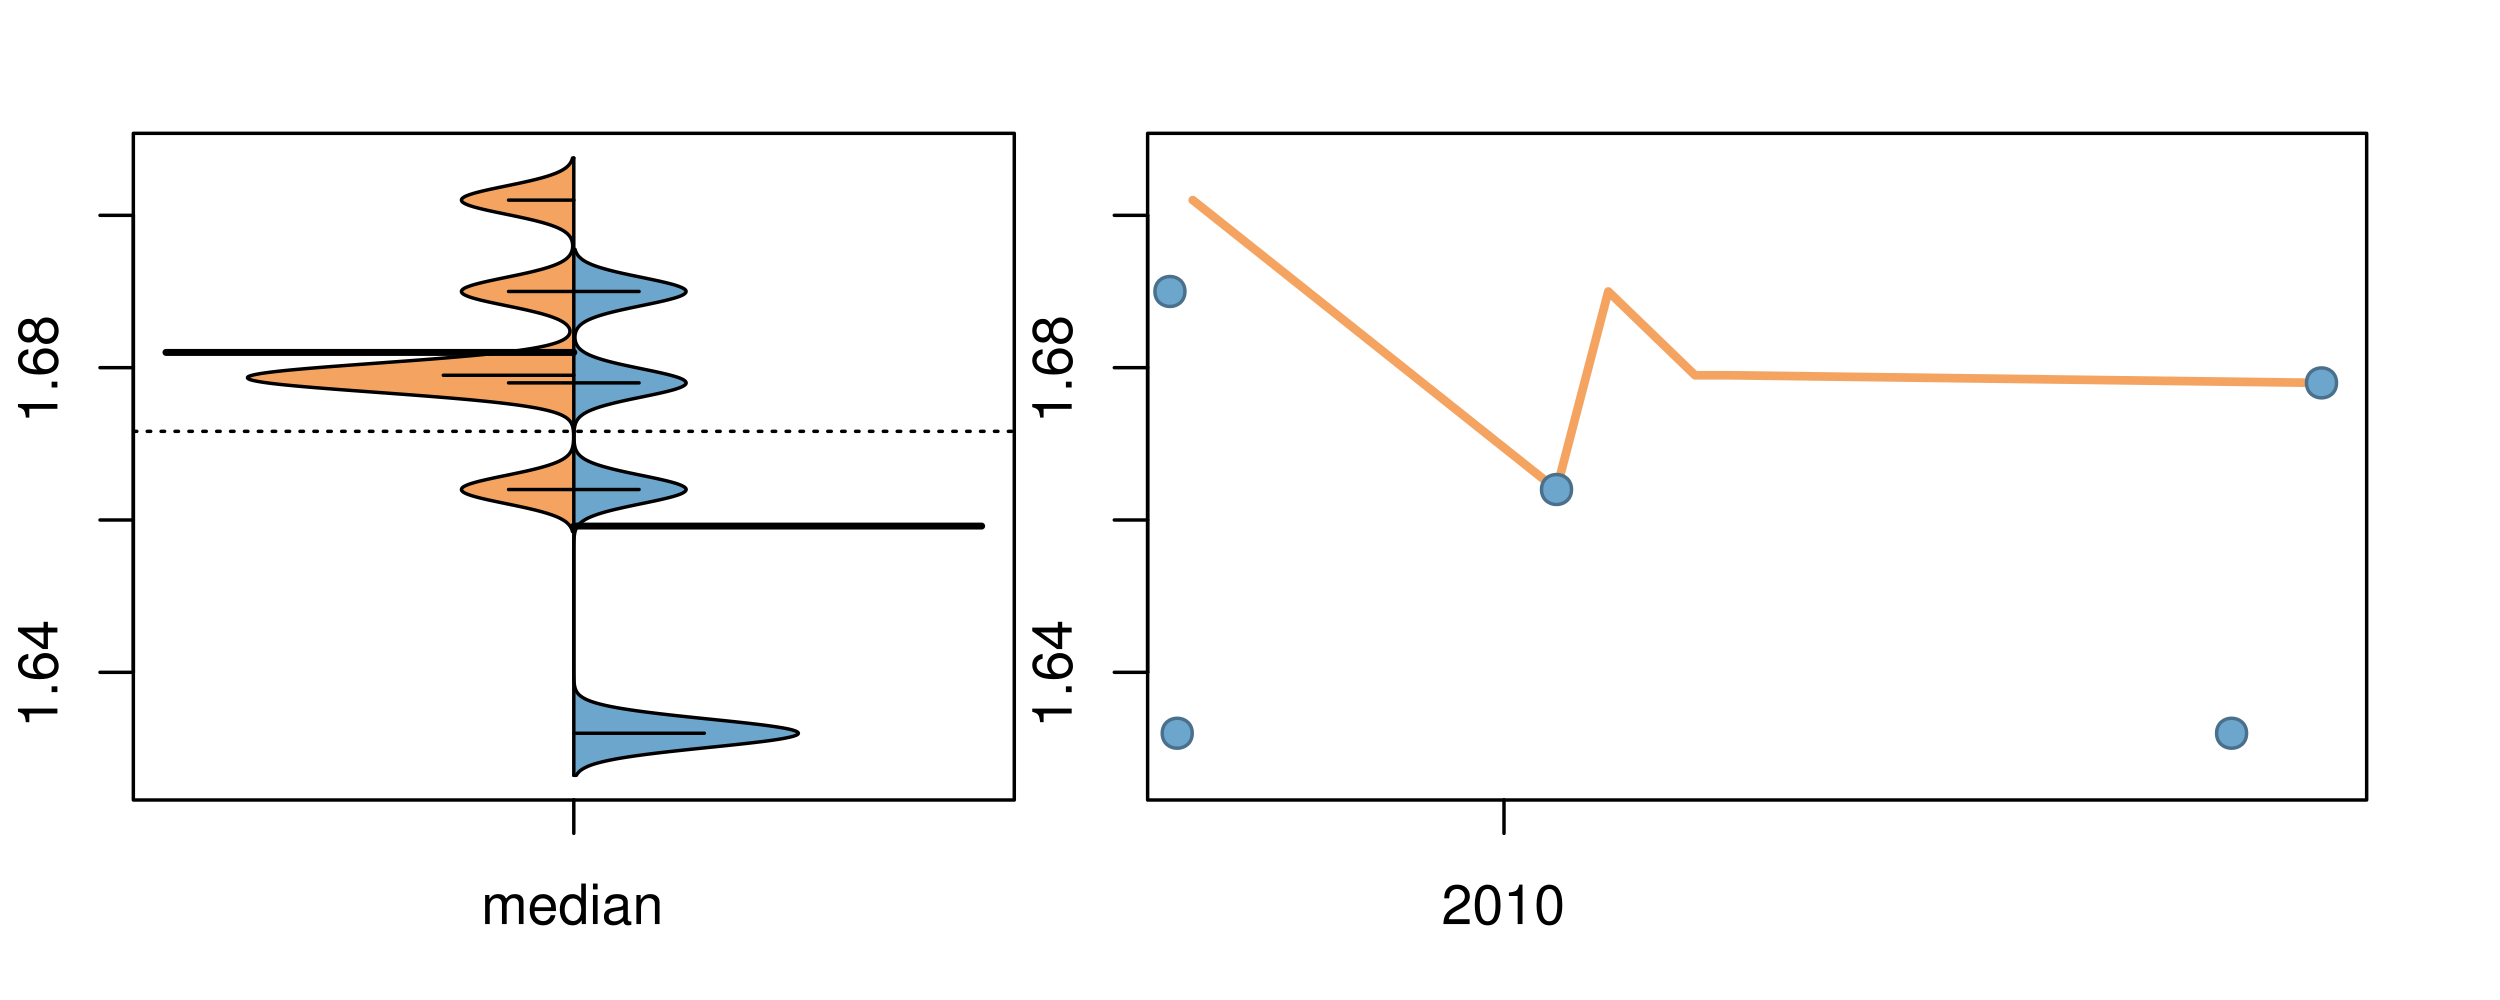 <?xml version="1.0" encoding="UTF-8"?>
<svg xmlns="http://www.w3.org/2000/svg" xmlns:xlink="http://www.w3.org/1999/xlink" width="540pt" height="216pt" viewBox="0 0 540 216" version="1.1">
<defs>
<g>
<symbol overflow="visible" id="glyph0-0">
<path style="stroke:none;" d="M -6.062 -3.109 L 0 -3.109 L 0 -4.156 L -8.516 -4.156 L -8.516 -3.469 C -7.203 -3.094 -7.016 -2.859 -6.812 -1.219 L -6.062 -1.219 Z M -6.062 -3.109 "/>
</symbol>
<symbol overflow="visible" id="glyph0-1">
<path style="stroke:none;" d="M -1.25 -2.297 L -1.25 -1.047 L 0 -1.047 L 0 -2.297 Z M -1.25 -2.297 "/>
</symbol>
<symbol overflow="visible" id="glyph0-2">
<path style="stroke:none;" d="M -6.281 -5.969 C -7.688 -5.766 -8.516 -4.859 -8.516 -3.562 C -8.516 -2.625 -8.047 -1.781 -7.297 -1.281 C -6.469 -0.75 -5.422 -0.516 -3.875 -0.516 C -2.453 -0.516 -1.531 -0.734 -0.781 -1.234 C -0.094 -1.688 0.281 -2.438 0.281 -3.375 C 0.281 -4.984 -0.922 -6.156 -2.594 -6.156 C -4.172 -6.156 -5.297 -5.078 -5.297 -3.547 C -5.297 -2.719 -4.969 -2.047 -4.344 -1.594 C -6.422 -1.609 -7.578 -2.281 -7.578 -3.484 C -7.578 -4.234 -7.109 -4.75 -6.281 -4.922 Z M -4.359 -3.422 C -4.359 -4.438 -3.641 -5.078 -2.516 -5.078 C -1.438 -5.078 -0.656 -4.359 -0.656 -3.391 C -0.656 -2.406 -1.469 -1.656 -2.562 -1.656 C -3.625 -1.656 -4.359 -2.375 -4.359 -3.422 Z M -4.359 -3.422 "/>
</symbol>
<symbol overflow="visible" id="glyph0-3">
<path style="stroke:none;" d="M -2.047 -3.922 L 0 -3.922 L 0 -4.984 L -2.047 -4.984 L -2.047 -6.234 L -2.984 -6.234 L -2.984 -4.984 L -8.516 -4.984 L -8.516 -4.203 L -3.156 -0.344 L -2.047 -0.344 Z M -2.984 -3.922 L -2.984 -1.266 L -6.703 -3.922 Z M -2.984 -3.922 "/>
</symbol>
<symbol overflow="visible" id="glyph0-4">
<path style="stroke:none;" d="M -4.469 -4.688 C -5 -5.562 -5.438 -5.859 -6.234 -5.859 C -7.578 -5.859 -8.516 -4.812 -8.516 -3.297 C -8.516 -1.797 -7.578 -0.75 -6.234 -0.75 C -5.453 -0.75 -5.016 -1.031 -4.469 -1.891 C -4.016 -0.922 -3.297 -0.438 -2.359 -0.438 C -0.797 -0.438 0.281 -1.625 0.281 -3.297 C 0.281 -4.984 -0.797 -6.156 -2.359 -6.156 C -3.297 -6.156 -4.016 -5.672 -4.469 -4.688 Z M -7.578 -3.297 C -7.578 -4.203 -7.047 -4.781 -6.219 -4.781 C -5.422 -4.781 -4.891 -4.188 -4.891 -3.297 C -4.891 -2.406 -5.422 -1.828 -6.234 -1.828 C -7.047 -1.828 -7.578 -2.406 -7.578 -3.297 Z M -4.016 -3.297 C -4.016 -4.359 -3.344 -5.078 -2.344 -5.078 C -1.328 -5.078 -0.656 -4.359 -0.656 -3.281 C -0.656 -2.25 -1.344 -1.531 -2.344 -1.531 C -3.344 -1.531 -4.016 -2.25 -4.016 -3.297 Z M -4.016 -3.297 "/>
</symbol>
<symbol overflow="visible" id="glyph0-5">
<path style="stroke:none;" d="M -8.75 -5.938 L -8.75 -4.938 L -5.5 -4.938 C -6.125 -4.531 -6.469 -3.859 -6.469 -3.016 C -6.469 -1.375 -5.156 -0.312 -3.156 -0.312 C -1.031 -0.312 0.281 -1.359 0.281 -3.047 C 0.281 -3.906 -0.047 -4.516 -0.828 -5.047 L 0 -5.047 L 0 -5.938 Z M -5.531 -3.188 C -5.531 -4.266 -4.578 -4.938 -3.078 -4.938 C -1.625 -4.938 -0.656 -4.25 -0.656 -3.188 C -0.656 -2.094 -1.625 -1.359 -3.094 -1.359 C -4.562 -1.359 -5.531 -2.094 -5.531 -3.188 Z M -5.531 -3.188 "/>
</symbol>
<symbol overflow="visible" id="glyph0-6">
<path style="stroke:none;" d="M -6.281 -3.094 L -6.281 -2.047 L -7.266 -2.047 C -7.688 -2.047 -7.906 -2.297 -7.906 -2.75 C -7.906 -2.828 -7.906 -2.875 -7.891 -3.094 L -8.719 -3.094 C -8.766 -2.875 -8.781 -2.734 -8.781 -2.531 C -8.781 -1.609 -8.25 -1.062 -7.359 -1.062 L -6.281 -1.062 L -6.281 -0.219 L -5.469 -0.219 L -5.469 -1.062 L 0 -1.062 L 0 -2.047 L -5.469 -2.047 L -5.469 -3.094 Z M -6.281 -3.094 "/>
</symbol>
<symbol overflow="visible" id="glyph0-7">
<path style="stroke:none;" d="M 1.516 -6.938 L 1.516 0.266 L 2.109 0.266 L 2.109 -6.938 Z M 1.516 -6.938 "/>
</symbol>
<symbol overflow="visible" id="glyph0-8">
<path style="stroke:none;" d="M -6.469 -3.266 C -6.469 -1.5 -5.203 -0.438 -3.094 -0.438 C -0.984 -0.438 0.281 -1.484 0.281 -3.281 C 0.281 -5.047 -0.984 -6.125 -3.047 -6.125 C -5.219 -6.125 -6.469 -5.078 -6.469 -3.266 Z M -5.547 -3.281 C -5.547 -4.406 -4.625 -5.078 -3.062 -5.078 C -1.578 -5.078 -0.641 -4.375 -0.641 -3.281 C -0.641 -2.156 -1.578 -1.469 -3.094 -1.469 C -4.609 -1.469 -5.547 -2.156 -5.547 -3.281 Z M -5.547 -3.281 "/>
</symbol>
<symbol overflow="visible" id="glyph0-9">
<path style="stroke:none;" d="M -8.75 -1.828 L -8.75 -0.812 L 0 -0.812 L 0 -1.828 Z M -8.75 -1.828 "/>
</symbol>
<symbol overflow="visible" id="glyph0-10">
<path style="stroke:none;" d="M 0 -3.422 L -6.281 -5.828 L -6.281 -4.703 L -1.188 -2.922 L -6.281 -1.25 L -6.281 -0.125 L 0 -2.328 Z M 0 -3.422 "/>
</symbol>
<symbol overflow="visible" id="glyph0-11">
<path style="stroke:none;" d="M -0.594 -6.422 C -0.562 -6.312 -0.562 -6.266 -0.562 -6.203 C -0.562 -5.859 -0.75 -5.656 -1.062 -5.656 L -4.75 -5.656 C -5.875 -5.656 -6.469 -4.844 -6.469 -3.297 C -6.469 -2.391 -6.203 -1.625 -5.734 -1.219 C -5.406 -0.922 -5.047 -0.797 -4.422 -0.781 L -4.422 -1.781 C -5.203 -1.875 -5.547 -2.328 -5.547 -3.266 C -5.547 -4.156 -5.203 -4.672 -4.609 -4.672 L -4.344 -4.672 C -3.922 -4.672 -3.75 -4.422 -3.641 -3.625 C -3.469 -2.203 -3.422 -1.984 -3.266 -1.609 C -2.969 -0.875 -2.406 -0.5 -1.578 -0.5 C -0.438 -0.5 0.281 -1.297 0.281 -2.562 C 0.281 -3.359 0 -4 -0.641 -4.703 C -0.016 -4.781 0.281 -5.094 0.281 -5.734 C 0.281 -5.938 0.25 -6.094 0.172 -6.422 Z M -1.984 -4.672 C -1.641 -4.672 -1.438 -4.578 -1.156 -4.266 C -0.797 -3.859 -0.594 -3.375 -0.594 -2.781 C -0.594 -2 -0.969 -1.547 -1.609 -1.547 C -2.266 -1.547 -2.609 -1.984 -2.766 -3.062 C -2.906 -4.109 -2.953 -4.328 -3.109 -4.672 Z M -1.984 -4.672 "/>
</symbol>
<symbol overflow="visible" id="glyph0-12">
<path style="stroke:none;" d="M 0 -5.781 L -6.281 -5.781 L -6.281 -4.781 L -2.719 -4.781 C -1.438 -4.781 -0.594 -4.109 -0.594 -3.078 C -0.594 -2.281 -1.078 -1.781 -1.844 -1.781 L -6.281 -1.781 L -6.281 -0.781 L -1.438 -0.781 C -0.391 -0.781 0.281 -1.562 0.281 -2.781 C 0.281 -3.703 -0.047 -4.297 -0.875 -4.891 L 0 -4.891 Z M 0 -5.781 "/>
</symbol>
<symbol overflow="visible" id="glyph0-13">
<path style="stroke:none;" d="M -2.812 -6.156 C -3.766 -6.156 -4.344 -6.078 -4.812 -5.906 C -5.844 -5.5 -6.469 -4.531 -6.469 -3.359 C -6.469 -1.609 -5.125 -0.484 -3.062 -0.484 C -1 -0.484 0.281 -1.578 0.281 -3.344 C 0.281 -4.781 -0.547 -5.766 -1.906 -6.031 L -1.906 -5.016 C -1.078 -4.734 -0.641 -4.172 -0.641 -3.375 C -0.641 -2.734 -0.938 -2.203 -1.469 -1.859 C -1.828 -1.625 -2.188 -1.531 -2.812 -1.531 Z M -3.625 -1.547 C -4.781 -1.625 -5.547 -2.344 -5.547 -3.344 C -5.547 -4.328 -4.734 -5.094 -3.703 -5.094 C -3.672 -5.094 -3.641 -5.094 -3.625 -5.078 Z M -3.625 -1.547 "/>
</symbol>
<symbol overflow="visible" id="glyph1-0">
<path style="stroke:none;" d="M 0.844 -6.281 L 0.844 0 L 1.844 0 L 1.844 -3.953 C 1.844 -4.859 2.516 -5.594 3.328 -5.594 C 4.062 -5.594 4.484 -5.141 4.484 -4.328 L 4.484 0 L 5.5 0 L 5.5 -3.953 C 5.5 -4.859 6.156 -5.594 6.969 -5.594 C 7.703 -5.594 8.141 -5.125 8.141 -4.328 L 8.141 0 L 9.141 0 L 9.141 -4.719 C 9.141 -5.844 8.5 -6.469 7.312 -6.469 C 6.484 -6.469 5.969 -6.219 5.391 -5.516 C 5.016 -6.188 4.516 -6.469 3.703 -6.469 C 2.859 -6.469 2.297 -6.156 1.766 -5.406 L 1.766 -6.281 Z M 0.844 -6.281 "/>
</symbol>
<symbol overflow="visible" id="glyph1-1">
<path style="stroke:none;" d="M 6.156 -2.812 C 6.156 -3.766 6.078 -4.344 5.906 -4.812 C 5.5 -5.844 4.531 -6.469 3.359 -6.469 C 1.609 -6.469 0.484 -5.125 0.484 -3.062 C 0.484 -1 1.578 0.281 3.344 0.281 C 4.781 0.281 5.766 -0.547 6.031 -1.906 L 5.016 -1.906 C 4.734 -1.078 4.172 -0.641 3.375 -0.641 C 2.734 -0.641 2.203 -0.938 1.859 -1.469 C 1.625 -1.828 1.531 -2.188 1.531 -2.812 Z M 1.547 -3.625 C 1.625 -4.781 2.344 -5.547 3.344 -5.547 C 4.328 -5.547 5.094 -4.734 5.094 -3.703 C 5.094 -3.672 5.094 -3.641 5.078 -3.625 Z M 1.547 -3.625 "/>
</symbol>
<symbol overflow="visible" id="glyph1-2">
<path style="stroke:none;" d="M 5.938 -8.75 L 4.938 -8.75 L 4.938 -5.5 C 4.531 -6.125 3.859 -6.469 3.016 -6.469 C 1.375 -6.469 0.312 -5.156 0.312 -3.156 C 0.312 -1.031 1.359 0.281 3.047 0.281 C 3.906 0.281 4.516 -0.047 5.047 -0.828 L 5.047 0 L 5.938 0 Z M 3.188 -5.531 C 4.266 -5.531 4.938 -4.578 4.938 -3.078 C 4.938 -1.625 4.25 -0.656 3.188 -0.656 C 2.094 -0.656 1.359 -1.625 1.359 -3.094 C 1.359 -4.562 2.094 -5.531 3.188 -5.531 Z M 3.188 -5.531 "/>
</symbol>
<symbol overflow="visible" id="glyph1-3">
<path style="stroke:none;" d="M 1.797 -6.281 L 0.797 -6.281 L 0.797 0 L 1.797 0 Z M 1.797 -8.75 L 0.797 -8.75 L 0.797 -7.484 L 1.797 -7.484 Z M 1.797 -8.75 "/>
</symbol>
<symbol overflow="visible" id="glyph1-4">
<path style="stroke:none;" d="M 6.422 -0.594 C 6.312 -0.562 6.266 -0.562 6.203 -0.562 C 5.859 -0.562 5.656 -0.75 5.656 -1.062 L 5.656 -4.75 C 5.656 -5.875 4.844 -6.469 3.297 -6.469 C 2.391 -6.469 1.625 -6.203 1.219 -5.734 C 0.922 -5.406 0.797 -5.047 0.781 -4.422 L 1.781 -4.422 C 1.875 -5.203 2.328 -5.547 3.266 -5.547 C 4.156 -5.547 4.672 -5.203 4.672 -4.609 L 4.672 -4.344 C 4.672 -3.922 4.422 -3.75 3.625 -3.641 C 2.203 -3.469 1.984 -3.422 1.609 -3.266 C 0.875 -2.969 0.5 -2.406 0.5 -1.578 C 0.5 -0.438 1.297 0.281 2.562 0.281 C 3.359 0.281 4 0 4.703 -0.641 C 4.781 -0.016 5.094 0.281 5.734 0.281 C 5.938 0.281 6.094 0.25 6.422 0.172 Z M 4.672 -1.984 C 4.672 -1.641 4.578 -1.438 4.266 -1.156 C 3.859 -0.797 3.375 -0.594 2.781 -0.594 C 2 -0.594 1.547 -0.969 1.547 -1.609 C 1.547 -2.266 1.984 -2.609 3.062 -2.766 C 4.109 -2.906 4.328 -2.953 4.672 -3.109 Z M 4.672 -1.984 "/>
</symbol>
<symbol overflow="visible" id="glyph1-5">
<path style="stroke:none;" d="M 0.844 -6.281 L 0.844 0 L 1.844 0 L 1.844 -3.469 C 1.844 -4.75 2.516 -5.594 3.547 -5.594 C 4.344 -5.594 4.844 -5.109 4.844 -4.359 L 4.844 0 L 5.844 0 L 5.844 -4.75 C 5.844 -5.797 5.062 -6.469 3.859 -6.469 C 2.922 -6.469 2.312 -6.109 1.766 -5.234 L 1.766 -6.281 Z M 0.844 -6.281 "/>
</symbol>
<symbol overflow="visible" id="glyph1-6">
<path style="stroke:none;" d="M 6.078 -1.047 L 1.594 -1.047 C 1.703 -1.734 2.094 -2.188 3.125 -2.797 L 4.328 -3.438 C 5.516 -4.094 6.125 -4.969 6.125 -6.016 C 6.125 -6.719 5.844 -7.375 5.344 -7.844 C 4.844 -8.297 4.219 -8.516 3.406 -8.516 C 2.328 -8.516 1.531 -8.125 1.062 -7.406 C 0.75 -6.953 0.625 -6.422 0.594 -5.562 L 1.656 -5.562 C 1.688 -6.125 1.766 -6.484 1.906 -6.75 C 2.188 -7.266 2.734 -7.578 3.375 -7.578 C 4.328 -7.578 5.047 -6.906 5.047 -5.984 C 5.047 -5.312 4.656 -4.734 3.906 -4.312 L 2.797 -3.688 C 1.016 -2.672 0.5 -1.875 0.406 0 L 6.078 0 Z M 6.078 -1.047 "/>
</symbol>
<symbol overflow="visible" id="glyph1-7">
<path style="stroke:none;" d="M 3.297 -8.516 C 2.516 -8.516 1.781 -8.156 1.344 -7.578 C 0.797 -6.828 0.516 -5.688 0.516 -4.109 C 0.516 -1.25 1.469 0.281 3.297 0.281 C 5.094 0.281 6.078 -1.25 6.078 -4.047 C 6.078 -5.703 5.812 -6.797 5.25 -7.578 C 4.812 -8.172 4.109 -8.516 3.297 -8.516 Z M 3.297 -7.578 C 4.438 -7.578 5 -6.422 5 -4.141 C 5 -1.734 4.453 -0.594 3.281 -0.594 C 2.156 -0.594 1.594 -1.781 1.594 -4.109 C 1.594 -6.438 2.156 -7.578 3.297 -7.578 Z M 3.297 -7.578 "/>
</symbol>
<symbol overflow="visible" id="glyph1-8">
<path style="stroke:none;" d="M 3.109 -6.062 L 3.109 0 L 4.156 0 L 4.156 -8.516 L 3.469 -8.516 C 3.094 -7.203 2.859 -7.016 1.219 -6.812 L 1.219 -6.062 Z M 3.109 -6.062 "/>
</symbol>
</g>
<clipPath id="clip1">
  <path d="M 28.801 28.801 L 220.086 28.801 L 220.086 173.801 L 28.801 173.801 Z M 28.801 28.801 "/>
</clipPath>
<clipPath id="clip2">
  <path d="M 247.887 28.801 L 512.199 28.801 L 512.199 173.801 L 247.887 173.801 Z M 247.887 28.801 "/>
</clipPath>
<clipPath id="clip3">
  <path d="M 233.484 14.398 L 526.598 14.398 L 526.598 188.199 L 233.484 188.199 Z M 233.484 14.398 "/>
</clipPath>
<clipPath id="clip4">
  <path d="M 247.887 28.801 L 512.199 28.801 L 512.199 173.801 L 247.887 173.801 Z M 247.887 28.801 "/>
</clipPath>
</defs>
<g id="surface821">
<path style="fill:none;stroke-width:0.75;stroke-linecap:round;stroke-linejoin:round;stroke:rgb(0%,0%,0%);stroke-opacity:1;stroke-miterlimit:10;" d="M 28.801 172.801 L 219.086 172.801 L 219.086 28.801 L 28.801 28.801 L 28.801 172.801 "/>
<path style="fill:none;stroke-width:0.75;stroke-linecap:round;stroke-linejoin:round;stroke:rgb(0%,0%,0%);stroke-opacity:1;stroke-miterlimit:10;" d="M 28.801 145.219 L 28.801 46.512 "/>
<path style="fill:none;stroke-width:0.75;stroke-linecap:round;stroke-linejoin:round;stroke:rgb(0%,0%,0%);stroke-opacity:1;stroke-miterlimit:10;" d="M 28.801 145.219 L 21.602 145.219 "/>
<path style="fill:none;stroke-width:0.75;stroke-linecap:round;stroke-linejoin:round;stroke:rgb(0%,0%,0%);stroke-opacity:1;stroke-miterlimit:10;" d="M 28.801 112.316 L 21.602 112.316 "/>
<path style="fill:none;stroke-width:0.75;stroke-linecap:round;stroke-linejoin:round;stroke:rgb(0%,0%,0%);stroke-opacity:1;stroke-miterlimit:10;" d="M 28.801 79.414 L 21.602 79.414 "/>
<path style="fill:none;stroke-width:0.75;stroke-linecap:round;stroke-linejoin:round;stroke:rgb(0%,0%,0%);stroke-opacity:1;stroke-miterlimit:10;" d="M 28.801 46.512 L 21.602 46.512 "/>
<g style="fill:rgb(0%,0%,0%);fill-opacity:1;">
  <use xlink:href="#glyph0-0" x="12.396" y="157.219"/>
  <use xlink:href="#glyph0-1" x="12.396" y="150.547"/>
  <use xlink:href="#glyph0-2" x="12.396" y="147.211"/>
  <use xlink:href="#glyph0-3" x="12.396" y="140.539"/>
</g>
<g style="fill:rgb(0%,0%,0%);fill-opacity:1;">
  <use xlink:href="#glyph0-0" x="12.396" y="91.414"/>
  <use xlink:href="#glyph0-1" x="12.396" y="84.742"/>
  <use xlink:href="#glyph0-2" x="12.396" y="81.406"/>
  <use xlink:href="#glyph0-4" x="12.396" y="74.734"/>
</g>
<path style="fill:none;stroke-width:0.75;stroke-linecap:round;stroke-linejoin:round;stroke:rgb(0%,0%,0%);stroke-opacity:1;stroke-miterlimit:10;" d="M 123.941 172.801 L 123.941 172.801 "/>
<path style="fill:none;stroke-width:0.75;stroke-linecap:round;stroke-linejoin:round;stroke:rgb(0%,0%,0%);stroke-opacity:1;stroke-miterlimit:10;" d="M 123.941 172.801 L 123.941 180 "/>
<g style="fill:rgb(0%,0%,0%);fill-opacity:1;">
  <use xlink:href="#glyph1-0" x="103.941" y="199.596"/>
  <use xlink:href="#glyph1-1" x="113.938" y="199.596"/>
  <use xlink:href="#glyph1-2" x="120.609" y="199.596"/>
  <use xlink:href="#glyph1-3" x="127.281" y="199.596"/>
  <use xlink:href="#glyph1-4" x="129.945" y="199.596"/>
  <use xlink:href="#glyph1-5" x="136.617" y="199.596"/>
</g>
<g clip-path="url(#clip1)" clip-rule="nonzero">
<path style="fill:none;stroke-width:0.75;stroke-linecap:round;stroke-linejoin:round;stroke:rgb(0%,0%,0%);stroke-opacity:1;stroke-dasharray:0.75,2.25;stroke-miterlimit:10;" d="M 28.801 93.172 L 219.086 93.172 "/>
<path style=" stroke:none;fill-rule:nonzero;fill:rgb(95.686%,64.314%,37.647%);fill-opacity:1;" d="M 123.941 34.133 L 123.668 34.133 L 123.621 34.293 L 123.57 34.449 L 123.512 34.605 L 123.441 34.766 L 123.367 34.922 L 123.277 35.082 L 123.18 35.238 L 123.07 35.398 L 122.945 35.555 L 122.805 35.711 L 122.648 35.871 L 122.48 36.027 L 122.293 36.188 L 122.082 36.344 L 121.848 36.5 L 121.598 36.66 L 121.324 36.816 L 121.023 36.977 L 120.695 37.133 L 120.344 37.293 L 119.965 37.449 L 119.559 37.605 L 119.117 37.766 L 118.652 37.922 L 118.16 38.082 L 117.637 38.238 L 117.082 38.398 L 116.496 38.555 L 115.891 38.711 L 115.258 38.871 L 114.594 39.027 L 113.91 39.188 L 113.207 39.344 L 112.484 39.504 L 111.75 39.66 L 110.996 39.816 L 110.238 39.977 L 109.473 40.133 L 108.707 40.293 L 107.945 40.449 L 107.188 40.609 L 106.445 40.766 L 105.715 40.922 L 105.008 41.082 L 104.328 41.238 L 103.68 41.398 L 103.062 41.555 L 102.48 41.711 L 101.957 41.871 L 101.473 42.027 L 101.035 42.188 L 100.648 42.344 L 100.336 42.504 L 100.082 42.66 L 99.883 42.816 L 99.738 42.977 L 99.672 43.133 L 99.676 43.293 L 99.738 43.449 L 99.859 43.609 L 100.047 43.766 L 100.309 43.922 L 100.625 44.082 L 100.992 44.238 L 101.414 44.398 L 101.902 44.555 L 102.43 44.715 L 103 44.871 L 103.609 45.027 L 104.258 45.188 L 104.938 45.344 L 105.641 45.504 L 106.367 45.66 L 107.109 45.82 L 107.863 45.977 L 108.629 46.133 L 109.395 46.293 L 110.16 46.449 L 110.918 46.609 L 111.668 46.766 L 112.406 46.922 L 113.133 47.082 L 113.84 47.238 L 114.523 47.398 L 115.184 47.555 L 115.824 47.715 L 116.438 47.871 L 117.02 48.027 L 117.574 48.188 L 118.105 48.344 L 118.605 48.504 L 119.07 48.66 L 119.508 48.82 L 119.922 48.977 L 120.309 49.133 L 120.66 49.293 L 120.984 49.449 L 121.289 49.609 L 121.57 49.766 L 121.824 49.926 L 122.055 50.082 L 122.262 50.238 L 122.457 50.398 L 122.629 50.555 L 122.781 50.715 L 122.922 50.871 L 123.043 51.027 L 123.156 51.188 L 123.254 51.344 L 123.336 51.504 L 123.41 51.66 L 123.477 51.82 L 123.531 51.977 L 123.574 52.133 L 123.613 52.293 L 123.645 52.449 L 123.668 52.609 L 123.684 52.766 L 123.695 52.926 L 123.699 53.082 L 123.695 53.238 L 123.688 53.398 L 123.668 53.555 L 123.648 53.715 L 123.617 53.871 L 123.582 54.031 L 123.535 54.188 L 123.48 54.344 L 123.418 54.504 L 123.348 54.66 L 123.262 54.82 L 123.168 54.977 L 123.059 55.137 L 122.938 55.293 L 122.801 55.449 L 122.648 55.609 L 122.477 55.766 L 122.289 55.926 L 122.082 56.082 L 121.852 56.238 L 121.598 56.398 L 121.324 56.555 L 121.027 56.715 L 120.699 56.871 L 120.348 57.031 L 119.969 57.188 L 119.566 57.344 L 119.129 57.504 L 118.66 57.66 L 118.164 57.82 L 117.645 57.977 L 117.094 58.137 L 116.508 58.293 L 115.898 58.449 L 115.266 58.609 L 114.609 58.766 L 113.922 58.926 L 113.219 59.082 L 112.5 59.242 L 111.762 59.398 L 111.012 59.555 L 110.25 59.715 L 109.488 59.871 L 108.723 60.031 L 107.957 60.188 L 107.203 60.344 L 106.461 60.504 L 105.73 60.66 L 105.02 60.82 L 104.344 60.977 L 103.695 61.137 L 103.078 61.293 L 102.496 61.449 L 101.965 61.609 L 101.484 61.766 L 101.051 61.926 L 100.664 62.082 L 100.34 62.242 L 100.086 62.398 L 99.887 62.555 L 99.75 62.715 L 99.672 62.871 L 99.676 63.031 L 99.738 63.188 L 99.863 63.348 L 100.043 63.504 L 100.301 63.66 L 100.621 63.82 L 100.992 63.977 L 101.41 64.137 L 101.891 64.293 L 102.422 64.453 L 102.992 64.609 L 103.602 64.766 L 104.242 64.926 L 104.926 65.082 L 105.629 65.242 L 106.352 65.398 L 107.094 65.555 L 107.852 65.715 L 108.613 65.871 L 109.379 66.031 L 110.141 66.188 L 110.902 66.348 L 111.652 66.504 L 112.391 66.66 L 113.117 66.82 L 113.824 66.977 L 114.508 67.137 L 115.168 67.293 L 115.809 67.453 L 116.426 67.609 L 117.008 67.766 L 117.559 67.926 L 118.086 68.082 L 118.586 68.242 L 119.055 68.398 L 119.492 68.559 L 119.898 68.715 L 120.281 68.871 L 120.637 69.031 L 120.957 69.188 L 121.254 69.348 L 121.527 69.504 L 121.777 69.664 L 122 69.82 L 122.195 69.977 L 122.375 70.137 L 122.535 70.293 L 122.672 70.453 L 122.789 70.609 L 122.887 70.766 L 122.969 70.926 L 123.031 71.082 L 123.074 71.242 L 123.102 71.398 L 123.113 71.559 L 123.105 71.715 L 123.078 71.871 L 123.031 72.031 L 122.965 72.188 L 122.879 72.348 L 122.77 72.504 L 122.637 72.664 L 122.477 72.82 L 122.293 72.977 L 122.082 73.137 L 121.828 73.293 L 121.547 73.453 L 121.227 73.609 L 120.875 73.77 L 120.469 73.926 L 120.02 74.082 L 119.52 74.242 L 118.977 74.398 L 118.371 74.559 L 117.699 74.715 L 116.973 74.871 L 116.184 75.031 L 115.328 75.188 L 114.387 75.348 L 113.375 75.504 L 112.297 75.664 L 111.145 75.82 L 109.895 75.977 L 108.566 76.137 L 107.164 76.293 L 105.691 76.453 L 104.129 76.609 L 102.48 76.77 L 100.762 76.926 L 98.977 77.082 L 97.125 77.242 L 95.195 77.398 L 93.215 77.559 L 91.188 77.715 L 89.117 77.875 L 87 78.031 L 84.859 78.188 L 82.707 78.348 L 80.543 78.504 L 78.383 78.664 L 76.242 78.82 L 74.129 78.98 L 72.047 79.137 L 70.016 79.293 L 68.062 79.453 L 66.184 79.609 L 64.387 79.77 L 62.676 79.926 L 61.105 80.082 L 59.66 80.242 L 58.332 80.398 L 57.137 80.559 L 56.105 80.715 L 55.254 80.875 L 54.551 81.031 L 54.004 81.188 L 53.625 81.348 L 53.465 81.504 L 53.469 81.664 L 53.633 81.82 L 53.961 81.98 L 54.504 82.137 L 55.211 82.293 L 56.066 82.453 L 57.066 82.609 L 58.238 82.77 L 59.562 82.926 L 61.008 83.086 L 62.562 83.242 L 64.23 83.398 L 66.023 83.559 L 67.891 83.715 L 69.828 83.875 L 71.824 84.031 L 73.891 84.191 L 75.988 84.348 L 78.109 84.504 L 80.25 84.664 L 82.395 84.82 L 84.531 84.98 L 86.652 85.137 L 88.75 85.293 L 90.816 85.453 L 92.828 85.609 L 94.793 85.77 L 96.711 85.926 L 98.57 86.086 L 100.348 86.242 L 102.055 86.398 L 103.695 86.559 L 105.27 86.715 L 106.754 86.875 L 108.156 87.031 L 109.484 87.191 L 110.738 87.348 L 111.918 87.504 L 113.004 87.664 L 114.023 87.82 L 114.973 87.98 L 115.863 88.137 L 116.664 88.297 L 117.406 88.453 L 118.09 88.609 L 118.723 88.77 L 119.293 88.926 L 119.805 89.086 L 120.273 89.242 L 120.703 89.398 L 121.09 89.559 L 121.43 89.715 L 121.734 89.875 L 122.012 90.031 L 122.262 90.191 L 122.477 90.348 L 122.668 90.504 L 122.84 90.664 L 122.988 90.82 L 123.121 90.98 L 123.234 91.137 L 123.336 91.297 L 123.426 91.453 L 123.5 91.609 L 123.566 91.77 L 123.621 91.926 L 123.672 92.086 L 123.715 92.242 L 123.75 92.402 L 123.805 92.715 L 123.828 92.875 L 123.844 93.031 L 123.859 93.191 L 123.871 93.348 L 123.883 93.508 L 123.891 93.664 L 123.895 93.82 L 123.898 93.98 L 123.902 94.137 L 123.902 94.453 L 123.898 94.609 L 123.898 94.77 L 123.891 94.926 L 123.883 95.086 L 123.875 95.242 L 123.863 95.402 L 123.852 95.559 L 123.836 95.715 L 123.816 95.875 L 123.793 96.031 L 123.77 96.191 L 123.738 96.348 L 123.703 96.508 L 123.664 96.664 L 123.617 96.82 L 123.566 96.98 L 123.504 97.137 L 123.434 97.297 L 123.355 97.453 L 123.27 97.613 L 123.168 97.77 L 123.055 97.926 L 122.93 98.086 L 122.789 98.242 L 122.637 98.402 L 122.461 98.559 L 122.266 98.719 L 122.055 98.875 L 121.828 99.031 L 121.57 99.191 L 121.289 99.348 L 120.988 99.508 L 120.66 99.664 L 120.309 99.82 L 119.922 99.98 L 119.508 100.137 L 119.07 100.297 L 118.605 100.453 L 118.105 100.613 L 117.574 100.77 L 117.02 100.926 L 116.438 101.086 L 115.824 101.242 L 115.184 101.402 L 114.523 101.559 L 113.84 101.719 L 113.133 101.875 L 112.406 102.031 L 111.668 102.191 L 110.918 102.348 L 110.16 102.508 L 109.395 102.664 L 108.629 102.824 L 107.863 102.98 L 107.109 103.137 L 106.367 103.297 L 105.641 103.453 L 104.938 103.613 L 104.258 103.77 L 103.609 103.926 L 103 104.086 L 102.43 104.242 L 101.902 104.402 L 101.414 104.559 L 100.992 104.719 L 100.625 104.875 L 100.309 105.031 L 100.047 105.191 L 99.859 105.348 L 99.738 105.508 L 99.676 105.664 L 99.672 105.824 L 99.738 105.98 L 99.883 106.137 L 100.082 106.297 L 100.336 106.453 L 100.648 106.613 L 101.035 106.77 L 101.473 106.93 L 101.957 107.086 L 102.48 107.242 L 103.062 107.402 L 103.68 107.559 L 104.328 107.719 L 105.008 107.875 L 105.715 108.035 L 106.445 108.191 L 107.188 108.348 L 107.945 108.508 L 108.707 108.664 L 109.473 108.824 L 110.238 108.98 L 110.996 109.137 L 111.75 109.297 L 112.484 109.453 L 113.207 109.613 L 113.91 109.77 L 114.594 109.93 L 115.258 110.086 L 115.891 110.242 L 116.496 110.402 L 117.082 110.559 L 117.637 110.719 L 118.16 110.875 L 118.652 111.035 L 119.117 111.191 L 119.559 111.348 L 119.965 111.508 L 120.344 111.664 L 120.695 111.824 L 121.023 111.98 L 121.324 112.141 L 121.598 112.297 L 121.848 112.453 L 122.082 112.613 L 122.293 112.77 L 122.48 112.93 L 122.648 113.086 L 122.805 113.246 L 122.945 113.402 L 123.07 113.559 L 123.18 113.719 L 123.277 113.875 L 123.367 114.035 L 123.441 114.191 L 123.512 114.348 L 123.57 114.508 L 123.621 114.664 L 123.668 114.824 L 123.941 114.824 Z M 123.941 34.133 "/>
<path style="fill:none;stroke-width:0.75;stroke-linecap:round;stroke-linejoin:round;stroke:rgb(0%,0%,0%);stroke-opacity:1;stroke-miterlimit:10;" d="M 123.941 34.133 L 123.668 34.133 L 123.621 34.293 L 123.57 34.449 L 123.512 34.605 L 123.441 34.766 L 123.367 34.922 L 123.277 35.082 L 123.18 35.238 L 123.07 35.398 L 122.945 35.555 L 122.805 35.711 L 122.648 35.871 L 122.48 36.027 L 122.293 36.188 L 122.082 36.344 L 121.848 36.5 L 121.598 36.66 L 121.324 36.816 L 121.023 36.977 L 120.695 37.133 L 120.344 37.293 L 119.965 37.449 L 119.559 37.605 L 119.117 37.766 L 118.652 37.922 L 118.16 38.082 L 117.637 38.238 L 117.082 38.398 L 116.496 38.555 L 115.891 38.711 L 115.258 38.871 L 114.594 39.027 L 113.91 39.188 L 113.207 39.344 L 112.484 39.504 L 111.75 39.66 L 110.996 39.816 L 110.238 39.977 L 109.473 40.133 L 108.707 40.293 L 107.945 40.449 L 107.188 40.609 L 106.445 40.766 L 105.715 40.922 L 105.008 41.082 L 104.328 41.238 L 103.68 41.398 L 103.062 41.555 L 102.48 41.711 L 101.957 41.871 L 101.473 42.027 L 101.035 42.188 L 100.648 42.344 L 100.336 42.504 L 100.082 42.66 L 99.883 42.816 L 99.738 42.977 L 99.672 43.133 L 99.676 43.293 L 99.738 43.449 L 99.859 43.609 L 100.047 43.766 L 100.309 43.922 L 100.625 44.082 L 100.992 44.238 L 101.414 44.398 L 101.902 44.555 L 102.43 44.715 L 103 44.871 L 103.609 45.027 L 104.258 45.188 L 104.938 45.344 L 105.641 45.504 L 106.367 45.66 L 107.109 45.82 L 107.863 45.977 L 108.629 46.133 L 109.395 46.293 L 110.16 46.449 L 110.918 46.609 L 111.668 46.766 L 112.406 46.922 L 113.133 47.082 L 113.84 47.238 L 114.523 47.398 L 115.184 47.555 L 115.824 47.715 L 116.438 47.871 L 117.02 48.027 L 117.574 48.188 L 118.105 48.344 L 118.605 48.504 L 119.07 48.66 L 119.508 48.82 L 119.922 48.977 L 120.309 49.133 L 120.66 49.293 L 120.984 49.449 L 121.289 49.609 L 121.57 49.766 L 121.824 49.926 L 122.055 50.082 L 122.262 50.238 L 122.457 50.398 L 122.629 50.555 L 122.781 50.715 L 122.922 50.871 L 123.043 51.027 L 123.156 51.188 L 123.254 51.344 L 123.336 51.504 L 123.41 51.66 L 123.477 51.82 L 123.531 51.977 L 123.574 52.133 L 123.613 52.293 L 123.645 52.449 L 123.668 52.609 L 123.684 52.766 L 123.695 52.926 L 123.699 53.082 L 123.695 53.238 L 123.688 53.398 L 123.668 53.555 L 123.648 53.715 L 123.617 53.871 L 123.582 54.031 L 123.535 54.188 L 123.48 54.344 L 123.418 54.504 L 123.348 54.66 L 123.262 54.82 L 123.168 54.977 L 123.059 55.137 L 122.938 55.293 L 122.801 55.449 L 122.648 55.609 L 122.477 55.766 L 122.289 55.926 L 122.082 56.082 L 121.852 56.238 L 121.598 56.398 L 121.324 56.555 L 121.027 56.715 L 120.699 56.871 L 120.348 57.031 L 119.969 57.188 L 119.566 57.344 L 119.129 57.504 L 118.66 57.66 L 118.164 57.82 L 117.645 57.977 L 117.094 58.137 L 116.508 58.293 L 115.898 58.449 L 115.266 58.609 L 114.609 58.766 L 113.922 58.926 L 113.219 59.082 L 112.5 59.242 L 111.762 59.398 L 111.012 59.555 L 110.25 59.715 L 109.488 59.871 L 108.723 60.031 L 107.957 60.188 L 107.203 60.344 L 106.461 60.504 L 105.73 60.66 L 105.02 60.82 L 104.344 60.977 L 103.695 61.137 L 103.078 61.293 L 102.496 61.449 L 101.965 61.609 L 101.484 61.766 L 101.051 61.926 L 100.664 62.082 L 100.34 62.242 L 100.086 62.398 L 99.887 62.555 L 99.75 62.715 L 99.672 62.871 L 99.676 63.031 L 99.738 63.188 L 99.863 63.348 L 100.043 63.504 L 100.301 63.66 L 100.621 63.82 L 100.992 63.977 L 101.41 64.137 L 101.891 64.293 L 102.422 64.453 L 102.992 64.609 L 103.602 64.766 L 104.242 64.926 L 104.926 65.082 L 105.629 65.242 L 106.352 65.398 L 107.094 65.555 L 107.852 65.715 L 108.613 65.871 L 109.379 66.031 L 110.141 66.188 L 110.902 66.348 L 111.652 66.504 L 112.391 66.66 L 113.117 66.82 L 113.824 66.977 L 114.508 67.137 L 115.168 67.293 L 115.809 67.453 L 116.426 67.609 L 117.008 67.766 L 117.559 67.926 L 118.086 68.082 L 118.586 68.242 L 119.055 68.398 L 119.492 68.559 L 119.898 68.715 L 120.281 68.871 L 120.637 69.031 L 120.957 69.188 L 121.254 69.348 L 121.527 69.504 L 121.777 69.664 L 122 69.82 L 122.195 69.977 L 122.375 70.137 L 122.535 70.293 L 122.672 70.453 L 122.789 70.609 L 122.887 70.766 L 122.969 70.926 L 123.031 71.082 L 123.074 71.242 L 123.102 71.398 L 123.113 71.559 L 123.105 71.715 L 123.078 71.871 L 123.031 72.031 L 122.965 72.188 L 122.879 72.348 L 122.77 72.504 L 122.637 72.664 L 122.477 72.82 L 122.293 72.977 L 122.082 73.137 L 121.828 73.293 L 121.547 73.453 L 121.227 73.609 L 120.875 73.77 L 120.469 73.926 L 120.02 74.082 L 119.52 74.242 L 118.977 74.398 L 118.371 74.559 L 117.699 74.715 L 116.973 74.871 L 116.184 75.031 L 115.328 75.188 L 114.387 75.348 L 113.375 75.504 L 112.297 75.664 L 111.145 75.82 L 109.895 75.977 L 108.566 76.137 L 107.164 76.293 L 105.691 76.453 L 104.129 76.609 L 102.48 76.77 L 100.762 76.926 L 98.977 77.082 L 97.125 77.242 L 95.195 77.398 L 93.215 77.559 L 91.188 77.715 L 89.117 77.875 L 87 78.031 L 84.859 78.188 L 82.707 78.348 L 80.543 78.504 L 78.383 78.664 L 76.242 78.82 L 74.129 78.98 L 72.047 79.137 L 70.016 79.293 L 68.062 79.453 L 66.184 79.609 L 64.387 79.77 L 62.676 79.926 L 61.105 80.082 L 59.66 80.242 L 58.332 80.398 L 57.137 80.559 L 56.105 80.715 L 55.254 80.875 L 54.551 81.031 L 54.004 81.188 L 53.625 81.348 L 53.465 81.504 L 53.469 81.664 L 53.633 81.82 L 53.961 81.98 L 54.504 82.137 L 55.211 82.293 L 56.066 82.453 L 57.066 82.609 L 58.238 82.77 L 59.562 82.926 L 61.008 83.086 L 62.562 83.242 L 64.23 83.398 L 66.023 83.559 L 67.891 83.715 L 69.828 83.875 L 71.824 84.031 L 73.891 84.191 L 75.988 84.348 L 78.109 84.504 L 80.25 84.664 L 82.395 84.82 L 84.531 84.98 L 86.652 85.137 L 88.75 85.293 L 90.816 85.453 L 92.828 85.609 L 94.793 85.77 L 96.711 85.926 L 98.57 86.086 L 100.348 86.242 L 102.055 86.398 L 103.695 86.559 L 105.27 86.715 L 106.754 86.875 L 108.156 87.031 L 109.484 87.191 L 110.738 87.348 L 111.918 87.504 L 113.004 87.664 L 114.023 87.82 L 114.973 87.98 L 115.863 88.137 L 116.664 88.297 L 117.406 88.453 L 118.09 88.609 L 118.723 88.77 L 119.293 88.926 L 119.805 89.086 L 120.273 89.242 L 120.703 89.398 L 121.09 89.559 L 121.43 89.715 L 121.734 89.875 L 122.012 90.031 L 122.262 90.191 L 122.477 90.348 L 122.668 90.504 L 122.84 90.664 L 122.988 90.82 L 123.121 90.98 L 123.234 91.137 L 123.336 91.297 L 123.426 91.453 L 123.5 91.609 L 123.566 91.77 L 123.621 91.926 L 123.672 92.086 L 123.715 92.242 L 123.75 92.402 L 123.805 92.715 L 123.828 92.875 L 123.844 93.031 L 123.859 93.191 L 123.871 93.348 L 123.883 93.508 L 123.891 93.664 L 123.895 93.82 L 123.898 93.98 L 123.902 94.137 L 123.902 94.453 L 123.898 94.609 L 123.898 94.77 L 123.891 94.926 L 123.883 95.086 L 123.875 95.242 L 123.863 95.402 L 123.852 95.559 L 123.836 95.715 L 123.816 95.875 L 123.793 96.031 L 123.77 96.191 L 123.738 96.348 L 123.703 96.508 L 123.664 96.664 L 123.617 96.82 L 123.566 96.98 L 123.504 97.137 L 123.434 97.297 L 123.355 97.453 L 123.27 97.613 L 123.168 97.77 L 123.055 97.926 L 122.93 98.086 L 122.789 98.242 L 122.637 98.402 L 122.461 98.559 L 122.266 98.719 L 122.055 98.875 L 121.828 99.031 L 121.57 99.191 L 121.289 99.348 L 120.988 99.508 L 120.66 99.664 L 120.309 99.82 L 119.922 99.98 L 119.508 100.137 L 119.07 100.297 L 118.605 100.453 L 118.105 100.613 L 117.574 100.77 L 117.02 100.926 L 116.438 101.086 L 115.824 101.242 L 115.184 101.402 L 114.523 101.559 L 113.84 101.719 L 113.133 101.875 L 112.406 102.031 L 111.668 102.191 L 110.918 102.348 L 110.16 102.508 L 109.395 102.664 L 108.629 102.824 L 107.863 102.98 L 107.109 103.137 L 106.367 103.297 L 105.641 103.453 L 104.938 103.613 L 104.258 103.77 L 103.609 103.926 L 103 104.086 L 102.43 104.242 L 101.902 104.402 L 101.414 104.559 L 100.992 104.719 L 100.625 104.875 L 100.309 105.031 L 100.047 105.191 L 99.859 105.348 L 99.738 105.508 L 99.676 105.664 L 99.672 105.824 L 99.738 105.98 L 99.883 106.137 L 100.082 106.297 L 100.336 106.453 L 100.648 106.613 L 101.035 106.77 L 101.473 106.93 L 101.957 107.086 L 102.48 107.242 L 103.062 107.402 L 103.68 107.559 L 104.328 107.719 L 105.008 107.875 L 105.715 108.035 L 106.445 108.191 L 107.188 108.348 L 107.945 108.508 L 108.707 108.664 L 109.473 108.824 L 110.238 108.98 L 110.996 109.137 L 111.75 109.297 L 112.484 109.453 L 113.207 109.613 L 113.91 109.77 L 114.594 109.93 L 115.258 110.086 L 115.891 110.242 L 116.496 110.402 L 117.082 110.559 L 117.637 110.719 L 118.16 110.875 L 118.652 111.035 L 119.117 111.191 L 119.559 111.348 L 119.965 111.508 L 120.344 111.664 L 120.695 111.824 L 121.023 111.98 L 121.324 112.141 L 121.598 112.297 L 121.848 112.453 L 122.082 112.613 L 122.293 112.77 L 122.48 112.93 L 122.648 113.086 L 122.805 113.246 L 122.945 113.402 L 123.07 113.559 L 123.18 113.719 L 123.277 113.875 L 123.367 114.035 L 123.441 114.191 L 123.512 114.348 L 123.57 114.508 L 123.621 114.664 L 123.668 114.824 L 123.941 114.824 "/>
<path style=" stroke:none;fill-rule:nonzero;fill:rgb(42.353%,65.098%,80.392%);fill-opacity:1;" d="M 123.941 167.465 L 124.492 167.465 L 124.629 167.246 L 124.789 167.023 L 124.984 166.801 L 125.211 166.578 L 125.48 166.355 L 125.805 166.133 L 126.188 165.91 L 126.625 165.688 L 127.133 165.465 L 127.711 165.242 L 128.371 165.02 L 129.137 164.801 L 129.996 164.578 L 130.953 164.355 L 132.012 164.133 L 133.176 163.91 L 134.465 163.688 L 135.879 163.465 L 137.402 163.242 L 139.035 163.02 L 140.773 162.797 L 142.605 162.578 L 144.543 162.355 L 146.559 162.133 L 148.633 161.91 L 150.75 161.688 L 152.895 161.465 L 155.051 161.242 L 157.184 161.02 L 159.27 160.797 L 161.289 160.574 L 163.215 160.352 L 165.027 160.133 L 166.695 159.91 L 168.164 159.688 L 169.449 159.465 L 170.527 159.242 L 171.391 159.02 L 172.023 158.797 L 172.375 158.574 L 172.453 158.352 L 172.285 158.129 L 171.871 157.906 L 171.219 157.688 L 170.332 157.465 L 169.18 157.242 L 167.824 157.02 L 166.297 156.797 L 164.605 156.574 L 162.781 156.352 L 160.836 156.129 L 158.785 155.906 L 156.684 155.684 L 154.543 155.461 L 152.391 155.242 L 150.246 155.02 L 148.133 154.797 L 146.078 154.574 L 144.086 154.352 L 142.176 154.129 L 140.352 153.906 L 138.625 153.684 L 137.027 153.461 L 135.539 153.238 L 134.164 153.02 L 132.902 152.797 L 131.746 152.574 L 130.699 152.352 L 129.781 152.129 L 128.957 151.906 L 128.219 151.684 L 127.57 151.461 L 127 151.238 L 126.508 151.016 L 126.09 150.793 L 125.73 150.574 L 125.418 150.352 L 125.152 150.129 L 124.93 149.906 L 124.746 149.684 L 124.594 149.461 L 124.469 149.238 L 124.363 149.016 L 124.277 148.793 L 124.207 148.57 L 124.152 148.348 L 124.105 148.129 L 124.07 147.906 L 124.043 147.684 L 124.02 147.461 L 124 147.238 L 123.977 146.793 L 123.961 146.348 L 123.953 145.902 L 123.949 145.684 L 123.949 145.461 L 123.945 145.238 L 123.945 143.902 L 123.941 143.68 L 123.941 119.895 L 123.945 119.672 L 123.945 118.34 L 123.949 118.117 L 123.949 117.895 L 123.961 117.227 L 123.969 117.008 L 123.984 116.562 L 123.996 116.34 L 124.012 116.117 L 124.031 115.895 L 124.059 115.672 L 124.09 115.449 L 124.125 115.227 L 124.172 115.004 L 124.23 114.781 L 124.297 114.562 L 124.379 114.34 L 124.48 114.117 L 124.602 113.895 L 124.742 113.672 L 124.906 113.449 L 125.094 113.227 L 125.324 113.004 L 125.586 112.781 L 125.887 112.559 L 126.227 112.336 L 126.609 112.117 L 127.039 111.895 L 127.531 111.672 L 128.078 111.449 L 128.676 111.227 L 129.328 111.004 L 130.035 110.781 L 130.809 110.559 L 131.637 110.336 L 132.52 110.113 L 133.449 109.895 L 134.422 109.672 L 135.43 109.449 L 136.473 109.227 L 137.539 109.004 L 139.688 108.559 L 140.754 108.336 L 141.801 108.113 L 142.801 107.891 L 143.75 107.668 L 144.637 107.449 L 145.453 107.227 L 146.191 107.004 L 146.82 106.781 L 147.332 106.559 L 147.73 106.336 L 148.016 106.113 L 148.176 105.891 L 148.215 105.668 L 148.105 105.445 L 147.863 105.223 L 147.504 105.004 L 147.031 104.781 L 146.453 104.559 L 145.773 104.336 L 144.98 104.113 L 144.117 103.891 L 143.188 103.668 L 142.203 103.445 L 141.18 103.223 L 140.125 103 L 139.051 102.777 L 137.973 102.559 L 136.902 102.336 L 135.852 102.113 L 134.82 101.891 L 133.832 101.668 L 132.887 101.445 L 131.988 101.223 L 131.141 101 L 130.344 100.777 L 129.602 100.555 L 128.93 100.336 L 128.312 100.113 L 127.746 99.891 L 127.238 99.668 L 126.777 99.445 L 126.371 99.223 L 126.016 99 L 125.703 98.777 L 125.426 98.555 L 125.188 98.332 L 124.977 98.109 L 124.801 97.891 L 124.652 97.668 L 124.527 97.445 L 124.422 97.223 L 124.328 97 L 124.254 96.777 L 124.195 96.555 L 124.145 96.332 L 124.105 96.109 L 124.07 95.887 L 124.043 95.664 L 124.023 95.445 L 124.008 95.223 L 123.996 95 L 123.98 94.555 L 123.98 93.887 L 123.996 93.441 L 124.008 93.219 L 124.023 93 L 124.043 92.777 L 124.07 92.555 L 124.105 92.332 L 124.145 92.109 L 124.195 91.887 L 124.254 91.664 L 124.328 91.441 L 124.418 91.219 L 124.527 90.996 L 124.652 90.773 L 124.801 90.555 L 124.977 90.332 L 125.184 90.109 L 125.422 89.887 L 125.699 89.664 L 126.012 89.441 L 126.363 89.219 L 126.773 88.996 L 127.23 88.773 L 127.742 88.551 L 128.305 88.332 L 128.918 88.109 L 129.594 87.887 L 130.336 87.664 L 131.129 87.441 L 131.977 87.219 L 132.875 86.996 L 133.82 86.773 L 134.809 86.551 L 135.84 86.328 L 136.891 86.105 L 137.961 85.887 L 140.109 85.441 L 141.168 85.219 L 142.191 84.996 L 143.176 84.773 L 144.105 84.551 L 144.973 84.328 L 145.766 84.105 L 146.445 83.883 L 147.027 83.66 L 147.5 83.441 L 147.863 83.219 L 148.105 82.996 L 148.215 82.773 L 148.176 82.551 L 148.02 82.328 L 147.738 82.105 L 147.34 81.883 L 146.832 81.66 L 146.195 81.438 L 145.465 81.215 L 144.648 80.996 L 143.762 80.773 L 142.812 80.551 L 141.812 80.328 L 140.766 80.105 L 139.703 79.883 L 138.629 79.66 L 137.551 79.438 L 136.488 79.215 L 135.441 78.992 L 134.434 78.773 L 133.461 78.551 L 132.531 78.328 L 131.648 78.105 L 130.816 77.883 L 130.047 77.66 L 129.336 77.438 L 128.684 77.215 L 128.086 76.992 L 127.539 76.77 L 127.047 76.547 L 126.617 76.328 L 126.23 76.105 L 125.891 75.883 L 125.594 75.66 L 125.332 75.438 L 125.105 75.215 L 124.918 74.992 L 124.754 74.77 L 124.617 74.547 L 124.504 74.324 L 124.41 74.102 L 124.336 73.883 L 124.281 73.66 L 124.238 73.438 L 124.207 73.215 L 124.191 72.992 L 124.188 72.77 L 124.199 72.547 L 124.223 72.324 L 124.262 72.102 L 124.312 71.879 L 124.379 71.656 L 124.461 71.438 L 124.566 71.215 L 124.695 70.992 L 124.848 70.77 L 125.023 70.547 L 125.23 70.324 L 125.477 70.102 L 125.762 69.879 L 126.086 69.656 L 126.449 69.434 L 126.863 69.211 L 127.324 68.992 L 127.844 68.77 L 128.422 68.547 L 129.055 68.324 L 129.742 68.102 L 130.484 67.879 L 131.285 67.656 L 132.148 67.434 L 133.059 67.211 L 134.016 66.988 L 135.012 66.77 L 136.039 66.547 L 137.094 66.324 L 139.242 65.879 L 140.312 65.656 L 141.363 65.434 L 142.387 65.211 L 143.363 64.988 L 144.273 64.766 L 145.117 64.543 L 145.883 64.324 L 146.562 64.102 L 147.137 63.879 L 147.582 63.656 L 147.906 63.434 L 148.113 63.211 L 148.199 62.988 L 148.16 62.766 L 147.984 62.543 L 147.668 62.32 L 147.234 62.098 L 146.695 61.879 L 146.055 61.656 L 145.32 61.434 L 144.484 61.211 L 143.578 60.988 L 142.613 60.766 L 141.605 60.543 L 140.562 60.32 L 139.496 60.098 L 138.418 59.875 L 137.348 59.652 L 136.289 59.434 L 135.25 59.211 L 134.242 58.988 L 133.273 58.766 L 132.355 58.543 L 131.488 58.32 L 130.672 58.098 L 129.91 57.875 L 129.203 57.652 L 128.559 57.43 L 127.977 57.211 L 127.445 56.988 L 126.969 56.766 L 126.539 56.543 L 126.156 56.32 L 125.828 56.098 L 125.539 55.875 L 125.285 55.652 L 125.062 55.43 L 124.875 55.207 L 124.711 54.984 L 124.578 54.766 L 124.465 54.543 L 124.367 54.32 L 124.285 54.098 L 124.219 53.875 L 123.941 53.875 Z M 123.941 167.465 "/>
<path style="fill:none;stroke-width:0.75;stroke-linecap:round;stroke-linejoin:round;stroke:rgb(0%,0%,0%);stroke-opacity:1;stroke-miterlimit:10;" d="M 123.941 167.465 L 124.492 167.465 L 124.629 167.246 L 124.789 167.023 L 124.984 166.801 L 125.211 166.578 L 125.48 166.355 L 125.805 166.133 L 126.188 165.91 L 126.625 165.688 L 127.133 165.465 L 127.711 165.242 L 128.371 165.02 L 129.137 164.801 L 129.996 164.578 L 130.953 164.355 L 132.012 164.133 L 133.176 163.91 L 134.465 163.688 L 135.879 163.465 L 137.402 163.242 L 139.035 163.02 L 140.773 162.797 L 142.605 162.578 L 144.543 162.355 L 146.559 162.133 L 148.633 161.91 L 150.75 161.688 L 152.895 161.465 L 155.051 161.242 L 157.184 161.02 L 159.27 160.797 L 161.289 160.574 L 163.215 160.352 L 165.027 160.133 L 166.695 159.91 L 168.164 159.688 L 169.449 159.465 L 170.527 159.242 L 171.391 159.02 L 172.023 158.797 L 172.375 158.574 L 172.453 158.352 L 172.285 158.129 L 171.871 157.906 L 171.219 157.688 L 170.332 157.465 L 169.18 157.242 L 167.824 157.02 L 166.297 156.797 L 164.605 156.574 L 162.781 156.352 L 160.836 156.129 L 158.785 155.906 L 156.684 155.684 L 154.543 155.461 L 152.391 155.242 L 150.246 155.02 L 148.133 154.797 L 146.078 154.574 L 144.086 154.352 L 142.176 154.129 L 140.352 153.906 L 138.625 153.684 L 137.027 153.461 L 135.539 153.238 L 134.164 153.02 L 132.902 152.797 L 131.746 152.574 L 130.699 152.352 L 129.781 152.129 L 128.957 151.906 L 128.219 151.684 L 127.57 151.461 L 127 151.238 L 126.508 151.016 L 126.09 150.793 L 125.73 150.574 L 125.418 150.352 L 125.152 150.129 L 124.93 149.906 L 124.746 149.684 L 124.594 149.461 L 124.469 149.238 L 124.363 149.016 L 124.277 148.793 L 124.207 148.57 L 124.152 148.348 L 124.105 148.129 L 124.07 147.906 L 124.043 147.684 L 124.02 147.461 L 124 147.238 L 123.977 146.793 L 123.961 146.348 L 123.953 145.902 L 123.949 145.684 L 123.949 145.461 L 123.945 145.238 L 123.945 143.902 L 123.941 143.68 L 123.941 119.895 L 123.945 119.672 L 123.945 118.34 L 123.949 118.117 L 123.949 117.895 L 123.961 117.227 L 123.969 117.008 L 123.984 116.562 L 123.996 116.34 L 124.012 116.117 L 124.031 115.895 L 124.059 115.672 L 124.09 115.449 L 124.125 115.227 L 124.172 115.004 L 124.23 114.781 L 124.297 114.562 L 124.379 114.34 L 124.48 114.117 L 124.602 113.895 L 124.742 113.672 L 124.906 113.449 L 125.094 113.227 L 125.324 113.004 L 125.586 112.781 L 125.887 112.559 L 126.227 112.336 L 126.609 112.117 L 127.039 111.895 L 127.531 111.672 L 128.078 111.449 L 128.676 111.227 L 129.328 111.004 L 130.035 110.781 L 130.809 110.559 L 131.637 110.336 L 132.52 110.113 L 133.449 109.895 L 134.422 109.672 L 135.43 109.449 L 136.473 109.227 L 137.539 109.004 L 139.688 108.559 L 140.754 108.336 L 141.801 108.113 L 142.801 107.891 L 143.75 107.668 L 144.637 107.449 L 145.453 107.227 L 146.191 107.004 L 146.82 106.781 L 147.332 106.559 L 147.73 106.336 L 148.016 106.113 L 148.176 105.891 L 148.215 105.668 L 148.105 105.445 L 147.863 105.223 L 147.504 105.004 L 147.031 104.781 L 146.453 104.559 L 145.773 104.336 L 144.98 104.113 L 144.117 103.891 L 143.188 103.668 L 142.203 103.445 L 141.18 103.223 L 140.125 103 L 139.051 102.777 L 137.973 102.559 L 136.902 102.336 L 135.852 102.113 L 134.82 101.891 L 133.832 101.668 L 132.887 101.445 L 131.988 101.223 L 131.141 101 L 130.344 100.777 L 129.602 100.555 L 128.93 100.336 L 128.312 100.113 L 127.746 99.891 L 127.238 99.668 L 126.777 99.445 L 126.371 99.223 L 126.016 99 L 125.703 98.777 L 125.426 98.555 L 125.188 98.332 L 124.977 98.109 L 124.801 97.891 L 124.652 97.668 L 124.527 97.445 L 124.422 97.223 L 124.328 97 L 124.254 96.777 L 124.195 96.555 L 124.145 96.332 L 124.105 96.109 L 124.07 95.887 L 124.043 95.664 L 124.023 95.445 L 124.008 95.223 L 123.996 95 L 123.98 94.555 L 123.98 93.887 L 123.996 93.441 L 124.008 93.219 L 124.023 93 L 124.043 92.777 L 124.07 92.555 L 124.105 92.332 L 124.145 92.109 L 124.195 91.887 L 124.254 91.664 L 124.328 91.441 L 124.418 91.219 L 124.527 90.996 L 124.652 90.773 L 124.801 90.555 L 124.977 90.332 L 125.184 90.109 L 125.422 89.887 L 125.699 89.664 L 126.012 89.441 L 126.363 89.219 L 126.773 88.996 L 127.23 88.773 L 127.742 88.551 L 128.305 88.332 L 128.918 88.109 L 129.594 87.887 L 130.336 87.664 L 131.129 87.441 L 131.977 87.219 L 132.875 86.996 L 133.82 86.773 L 134.809 86.551 L 135.84 86.328 L 136.891 86.105 L 137.961 85.887 L 140.109 85.441 L 141.168 85.219 L 142.191 84.996 L 143.176 84.773 L 144.105 84.551 L 144.973 84.328 L 145.766 84.105 L 146.445 83.883 L 147.027 83.66 L 147.5 83.441 L 147.863 83.219 L 148.105 82.996 L 148.215 82.773 L 148.176 82.551 L 148.02 82.328 L 147.738 82.105 L 147.34 81.883 L 146.832 81.66 L 146.195 81.438 L 145.465 81.215 L 144.648 80.996 L 143.762 80.773 L 142.812 80.551 L 141.812 80.328 L 140.766 80.105 L 139.703 79.883 L 138.629 79.66 L 137.551 79.438 L 136.488 79.215 L 135.441 78.992 L 134.434 78.773 L 133.461 78.551 L 132.531 78.328 L 131.648 78.105 L 130.816 77.883 L 130.047 77.66 L 129.336 77.438 L 128.684 77.215 L 128.086 76.992 L 127.539 76.77 L 127.047 76.547 L 126.617 76.328 L 126.23 76.105 L 125.891 75.883 L 125.594 75.66 L 125.332 75.438 L 125.105 75.215 L 124.918 74.992 L 124.754 74.77 L 124.617 74.547 L 124.504 74.324 L 124.41 74.102 L 124.336 73.883 L 124.281 73.66 L 124.238 73.438 L 124.207 73.215 L 124.191 72.992 L 124.188 72.77 L 124.199 72.547 L 124.223 72.324 L 124.262 72.102 L 124.312 71.879 L 124.379 71.656 L 124.461 71.438 L 124.566 71.215 L 124.695 70.992 L 124.848 70.77 L 125.023 70.547 L 125.23 70.324 L 125.477 70.102 L 125.762 69.879 L 126.086 69.656 L 126.449 69.434 L 126.863 69.211 L 127.324 68.992 L 127.844 68.77 L 128.422 68.547 L 129.055 68.324 L 129.742 68.102 L 130.484 67.879 L 131.285 67.656 L 132.148 67.434 L 133.059 67.211 L 134.016 66.988 L 135.012 66.77 L 136.039 66.547 L 137.094 66.324 L 139.242 65.879 L 140.312 65.656 L 141.363 65.434 L 142.387 65.211 L 143.363 64.988 L 144.273 64.766 L 145.117 64.543 L 145.883 64.324 L 146.562 64.102 L 147.137 63.879 L 147.582 63.656 L 147.906 63.434 L 148.113 63.211 L 148.199 62.988 L 148.16 62.766 L 147.984 62.543 L 147.668 62.32 L 147.234 62.098 L 146.695 61.879 L 146.055 61.656 L 145.32 61.434 L 144.484 61.211 L 143.578 60.988 L 142.613 60.766 L 141.605 60.543 L 140.562 60.32 L 139.496 60.098 L 138.418 59.875 L 137.348 59.652 L 136.289 59.434 L 135.25 59.211 L 134.242 58.988 L 133.273 58.766 L 132.355 58.543 L 131.488 58.32 L 130.672 58.098 L 129.91 57.875 L 129.203 57.652 L 128.559 57.43 L 127.977 57.211 L 127.445 56.988 L 126.969 56.766 L 126.539 56.543 L 126.156 56.32 L 125.828 56.098 L 125.539 55.875 L 125.285 55.652 L 125.062 55.43 L 124.875 55.207 L 124.711 54.984 L 124.578 54.766 L 124.465 54.543 L 124.367 54.32 L 124.285 54.098 L 124.219 53.875 L 123.941 53.875 "/>
<path style="fill:none;stroke-width:1.5;stroke-linecap:round;stroke-linejoin:round;stroke:rgb(0%,0%,0%);stroke-opacity:1;stroke-miterlimit:10;" d="M 35.848 76.125 L 123.941 76.125 "/>
<path style="fill:none;stroke-width:1.5;stroke-linecap:round;stroke-linejoin:round;stroke:rgb(0%,0%,0%);stroke-opacity:1;stroke-miterlimit:10;" d="M 123.941 113.633 L 212.039 113.633 "/>
<path style="fill:none;stroke-width:0.75;stroke-linecap:round;stroke-linejoin:round;stroke:rgb(0%,0%,0%);stroke-opacity:1;stroke-miterlimit:10;" d="M 109.848 105.734 L 123.941 105.734 "/>
<path style="fill:none;stroke-width:0.75;stroke-linecap:round;stroke-linejoin:round;stroke:rgb(0%,0%,0%);stroke-opacity:1;stroke-miterlimit:10;" d="M 109.848 82.703 L 123.941 82.703 "/>
<path style="fill:none;stroke-width:0.75;stroke-linecap:round;stroke-linejoin:round;stroke:rgb(0%,0%,0%);stroke-opacity:1;stroke-miterlimit:10;" d="M 95.754 81.059 L 123.941 81.059 "/>
<path style="fill:none;stroke-width:0.75;stroke-linecap:round;stroke-linejoin:round;stroke:rgb(0%,0%,0%);stroke-opacity:1;stroke-miterlimit:10;" d="M 109.848 62.961 L 123.941 62.961 "/>
<path style="fill:none;stroke-width:0.75;stroke-linecap:round;stroke-linejoin:round;stroke:rgb(0%,0%,0%);stroke-opacity:1;stroke-miterlimit:10;" d="M 109.848 43.223 L 123.941 43.223 "/>
<path style="fill:none;stroke-width:0.75;stroke-linecap:round;stroke-linejoin:round;stroke:rgb(0%,0%,0%);stroke-opacity:1;stroke-miterlimit:10;" d="M 123.941 158.379 L 152.133 158.379 "/>
<path style="fill:none;stroke-width:0.75;stroke-linecap:round;stroke-linejoin:round;stroke:rgb(0%,0%,0%);stroke-opacity:1;stroke-miterlimit:10;" d="M 123.941 105.734 L 138.039 105.734 "/>
<path style="fill:none;stroke-width:0.75;stroke-linecap:round;stroke-linejoin:round;stroke:rgb(0%,0%,0%);stroke-opacity:1;stroke-miterlimit:10;" d="M 123.941 82.703 L 138.039 82.703 "/>
<path style="fill:none;stroke-width:0.75;stroke-linecap:round;stroke-linejoin:round;stroke:rgb(0%,0%,0%);stroke-opacity:1;stroke-miterlimit:10;" d="M 123.941 62.961 L 138.039 62.961 "/>
<path style="fill:none;stroke-width:0.75;stroke-linecap:round;stroke-linejoin:round;stroke:rgb(0%,0%,0%);stroke-opacity:1;stroke-miterlimit:10;" d="M 123.941 167.465 L 123.941 34.133 "/>
</g>
<g clip-path="url(#clip2)" clip-rule="nonzero">
<path style="fill:none;stroke-width:1.875;stroke-linecap:round;stroke-linejoin:round;stroke:rgb(95.686%,64.314%,37.647%);stroke-opacity:1;stroke-miterlimit:10;" d="M 257.637 43.223 L 336.203 105.734 L 347.395 62.961 L 366.125 81.059 L 373.336 81.059 L 501.449 82.703 "/>
</g>
<path style="fill:none;stroke-width:0.75;stroke-linecap:round;stroke-linejoin:round;stroke:rgb(0%,0%,0%);stroke-opacity:1;stroke-miterlimit:10;" d="M 324.863 172.801 L 324.863 172.801 "/>
<path style="fill:none;stroke-width:0.75;stroke-linecap:round;stroke-linejoin:round;stroke:rgb(0%,0%,0%);stroke-opacity:1;stroke-miterlimit:10;" d="M 324.863 172.801 L 324.863 180 "/>
<g style="fill:rgb(0%,0%,0%);fill-opacity:1;">
  <use xlink:href="#glyph1-6" x="311.363" y="199.596"/>
  <use xlink:href="#glyph1-7" x="318.035" y="199.596"/>
  <use xlink:href="#glyph1-8" x="324.707" y="199.596"/>
  <use xlink:href="#glyph1-7" x="331.379" y="199.596"/>
</g>
<path style="fill:none;stroke-width:0.75;stroke-linecap:round;stroke-linejoin:round;stroke:rgb(0%,0%,0%);stroke-opacity:1;stroke-miterlimit:10;" d="M 247.887 145.219 L 247.887 46.512 "/>
<path style="fill:none;stroke-width:0.75;stroke-linecap:round;stroke-linejoin:round;stroke:rgb(0%,0%,0%);stroke-opacity:1;stroke-miterlimit:10;" d="M 247.887 145.219 L 240.688 145.219 "/>
<path style="fill:none;stroke-width:0.75;stroke-linecap:round;stroke-linejoin:round;stroke:rgb(0%,0%,0%);stroke-opacity:1;stroke-miterlimit:10;" d="M 247.887 112.316 L 240.688 112.316 "/>
<path style="fill:none;stroke-width:0.75;stroke-linecap:round;stroke-linejoin:round;stroke:rgb(0%,0%,0%);stroke-opacity:1;stroke-miterlimit:10;" d="M 247.887 79.414 L 240.688 79.414 "/>
<path style="fill:none;stroke-width:0.75;stroke-linecap:round;stroke-linejoin:round;stroke:rgb(0%,0%,0%);stroke-opacity:1;stroke-miterlimit:10;" d="M 247.887 46.512 L 240.688 46.512 "/>
<g style="fill:rgb(0%,0%,0%);fill-opacity:1;">
  <use xlink:href="#glyph0-0" x="231.482" y="157.219"/>
  <use xlink:href="#glyph0-1" x="231.482" y="150.547"/>
  <use xlink:href="#glyph0-2" x="231.482" y="147.211"/>
  <use xlink:href="#glyph0-3" x="231.482" y="140.539"/>
</g>
<g style="fill:rgb(0%,0%,0%);fill-opacity:1;">
  <use xlink:href="#glyph0-0" x="231.482" y="91.414"/>
  <use xlink:href="#glyph0-1" x="231.482" y="84.742"/>
  <use xlink:href="#glyph0-2" x="231.482" y="81.406"/>
  <use xlink:href="#glyph0-4" x="231.482" y="74.734"/>
</g>
<path style="fill:none;stroke-width:0.75;stroke-linecap:round;stroke-linejoin:round;stroke:rgb(0%,0%,0%);stroke-opacity:1;stroke-miterlimit:10;" d="M 247.887 172.801 L 511.199 172.801 L 511.199 28.801 L 247.887 28.801 L 247.887 172.801 "/>
<g clip-path="url(#clip3)" clip-rule="nonzero">
<g style="fill:rgb(0%,0%,0%);fill-opacity:1;">
  <use xlink:href="#glyph0-5" x="202.682" y="141.801"/>
  <use xlink:href="#glyph0-6" x="202.682" y="135.129"/>
  <use xlink:href="#glyph0-7" x="202.682" y="131.793"/>
  <use xlink:href="#glyph0-8" x="202.682" y="125.121"/>
  <use xlink:href="#glyph0-9" x="202.682" y="118.449"/>
  <use xlink:href="#glyph0-5" x="202.682" y="115.785"/>
  <use xlink:href="#glyph0-1" x="202.682" y="109.113"/>
  <use xlink:href="#glyph0-0" x="202.682" y="105.777"/>
  <use xlink:href="#glyph0-3" x="202.682" y="99.105"/>
  <use xlink:href="#glyph0-1" x="202.682" y="92.434"/>
  <use xlink:href="#glyph0-10" x="202.682" y="89.098"/>
  <use xlink:href="#glyph0-11" x="202.682" y="83.098"/>
  <use xlink:href="#glyph0-9" x="202.682" y="76.426"/>
  <use xlink:href="#glyph0-12" x="202.682" y="73.762"/>
  <use xlink:href="#glyph0-13" x="202.682" y="67.09"/>
</g>
</g>
<g clip-path="url(#clip4)" clip-rule="nonzero">
<path style="fill-rule:nonzero;fill:rgb(42.353%,65.098%,80.392%);fill-opacity:1;stroke-width:0.75;stroke-linecap:round;stroke-linejoin:round;stroke:rgb(29.02%,43.922%,54.51%);stroke-opacity:1;stroke-miterlimit:10;" d="M 255.945 62.961 C 255.945 67.281 249.465 67.281 249.465 62.961 C 249.465 58.641 255.945 58.641 255.945 62.961 "/>
<path style="fill-rule:nonzero;fill:rgb(42.353%,65.098%,80.392%);fill-opacity:1;stroke-width:0.75;stroke-linecap:round;stroke-linejoin:round;stroke:rgb(29.02%,43.922%,54.51%);stroke-opacity:1;stroke-miterlimit:10;" d="M 257.523 158.379 C 257.523 162.699 251.043 162.699 251.043 158.379 C 251.043 154.059 257.523 154.059 257.523 158.379 "/>
<path style="fill-rule:nonzero;fill:rgb(42.353%,65.098%,80.392%);fill-opacity:1;stroke-width:0.75;stroke-linecap:round;stroke-linejoin:round;stroke:rgb(29.02%,43.922%,54.51%);stroke-opacity:1;stroke-miterlimit:10;" d="M 339.445 105.734 C 339.445 110.055 332.965 110.055 332.965 105.734 C 332.965 101.414 339.445 101.414 339.445 105.734 "/>
<path style="fill-rule:nonzero;fill:rgb(42.353%,65.098%,80.392%);fill-opacity:1;stroke-width:0.75;stroke-linecap:round;stroke-linejoin:round;stroke:rgb(29.02%,43.922%,54.51%);stroke-opacity:1;stroke-miterlimit:10;" d="M 485.262 158.379 C 485.262 162.699 478.785 162.699 478.785 158.379 C 478.785 154.059 485.262 154.059 485.262 158.379 "/>
<path style="fill-rule:nonzero;fill:rgb(42.353%,65.098%,80.392%);fill-opacity:1;stroke-width:0.75;stroke-linecap:round;stroke-linejoin:round;stroke:rgb(29.02%,43.922%,54.51%);stroke-opacity:1;stroke-miterlimit:10;" d="M 504.688 82.703 C 504.688 87.023 498.207 87.023 498.207 82.703 C 498.207 78.383 504.688 78.383 504.688 82.703 "/>
</g>
</g>
</svg>
